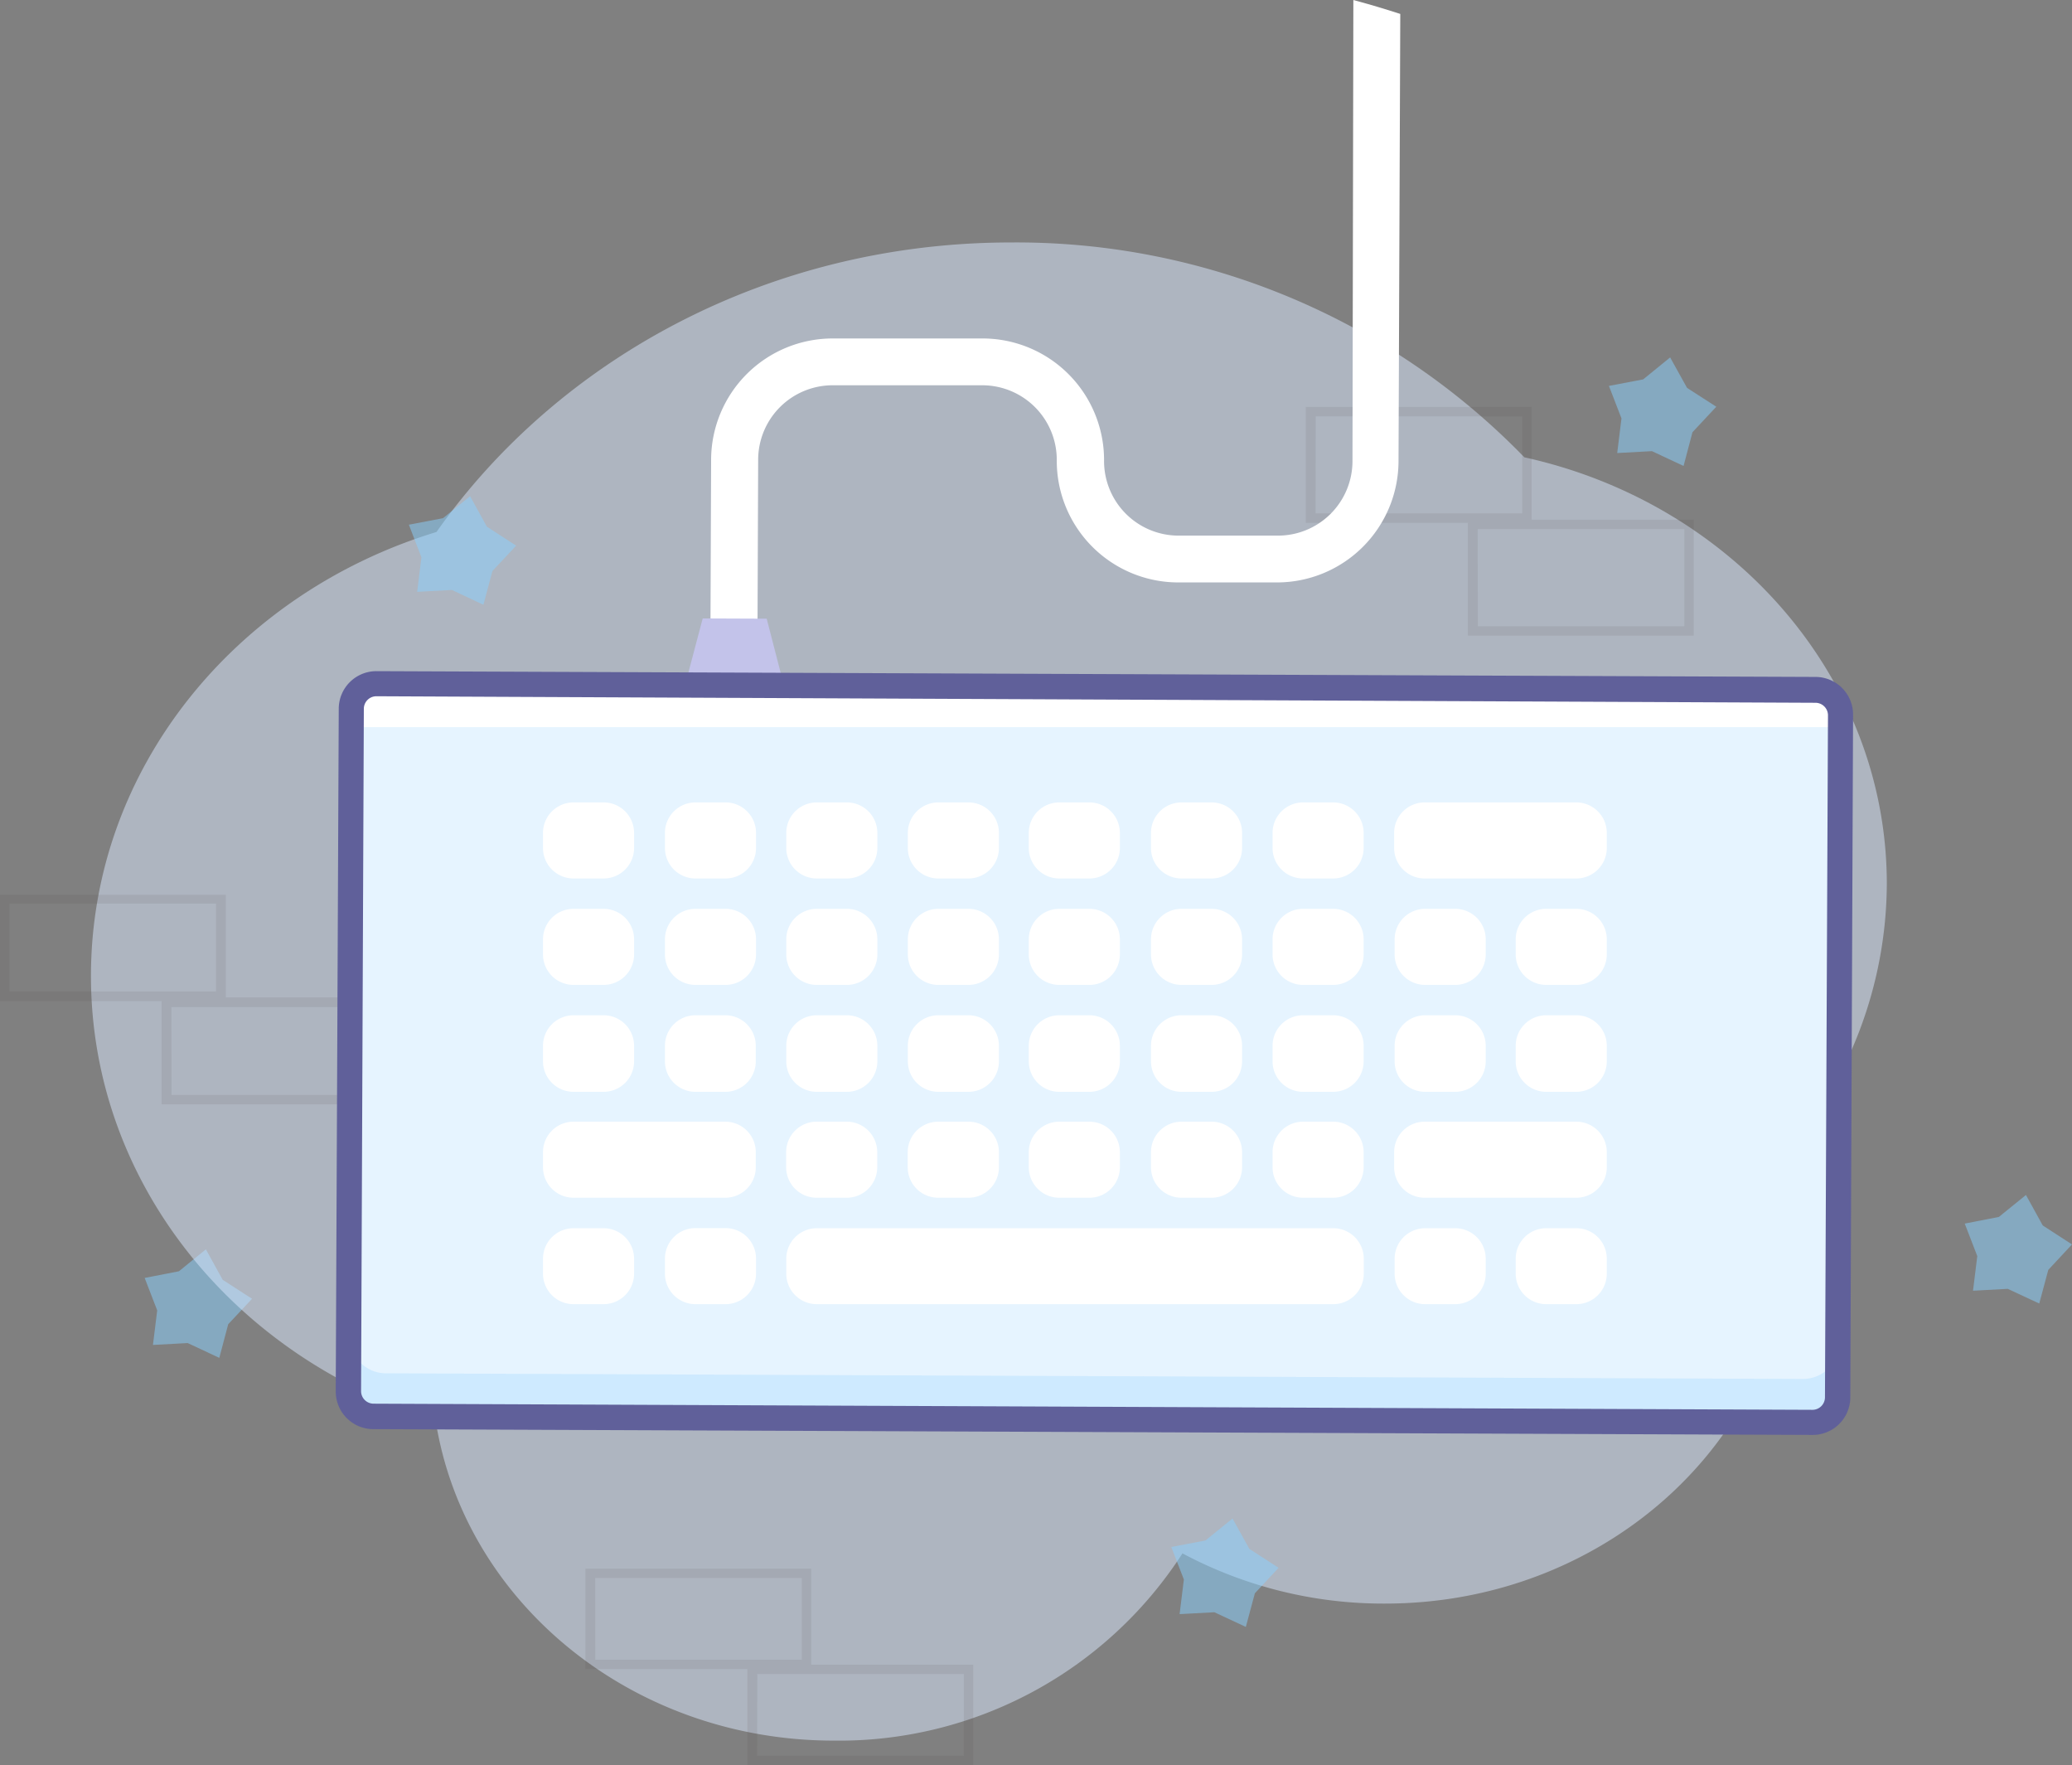 <svg xmlns="http://www.w3.org/2000/svg" viewBox="0 0 165.15 140.65"><rect x="0" y="0" width="165.15" height="140.65" fill="#808080" stroke="none"/><defs><style>.cls-1{fill:#8bd2ff;}.cls-1,.cls-2{opacity:0.5;}.cls-2{fill:#ddebff;}.cls-3{opacity:0.1;}.cls-4{fill:#463e3b;}.cls-5{fill:none;stroke:#fff;stroke-miterlimit:10;stroke-width:3px;}.cls-6{fill:#fff;}.cls-7{fill:#c3c3ea;}.cls-8{fill:#e6f4ff;}.cls-9{fill:#ceeaff;}.cls-10{fill:#60609a;}</style></defs><title>Asset 370</title><g id="Layer_2" data-name="Layer 2"><g id="Layer_1-2" data-name="Layer 1"><polygon class="cls-1" points="17.48 108.2 14.96 107.02 12.19 107.17 12.53 104.42 11.53 101.83 14.26 101.3 16.41 99.55 17.75 101.98 20.09 103.49 18.19 105.52 17.48 108.2"/><path class="cls-2" d="M150.39,70.44c0-16.52-12.33-30.36-28.89-34A56.4,56.4,0,0,0,80.59,19.32c-19.17,0-36,9.18-45.8,23.07-16,4.87-27.54,18.87-27.54,35.38s11.51,30.46,27.46,35.35c2.24,14.47,15.6,25.58,31.76,25.58a32.57,32.57,0,0,0,27.78-14.92,34,34,0,0,0,16.15,4c17.84,0,32.31-13.47,32.31-30.08a28.2,28.2,0,0,0-.55-5.5A33.31,33.31,0,0,0,150.39,70.44Z"/><g class="cls-3"><path class="cls-4" d="M122.08,41.66h-18V32.43h18Zm-17.22-.75h16.47V33.18H104.87Z"/><path class="cls-4" d="M135,50.65H117V41.41h18Zm-17.21-.75h16.46V42.16H117.78Z"/></g><g class="cls-3"><path class="cls-4" d="M64.66,133h-18v-8h18Zm-17.21-.75H63.91v-6.51H47.44Z"/><path class="cls-4" d="M77.57,140.65h-18v-8h18Zm-17.22-.75H76.82v-6.51H60.36Z"/></g><g class="cls-3"><path class="cls-4" d="M18,79.77H0V71.3H18ZM.75,79H17.22V72H.75Z"/><path class="cls-4" d="M30.88,88h-18V79.48h18Zm-17.21-.75H30.13v-7H13.66Z"/></g><polygon class="cls-1" points="134.19 37.13 131.67 35.95 128.9 36.1 129.24 33.34 128.24 30.75 130.97 30.23 133.12 28.48 134.47 30.91 136.8 32.41 134.9 34.44 134.19 37.13"/><polygon class="cls-1" points="162.54 103.87 160.03 102.7 157.26 102.85 157.6 100.09 156.6 97.5 159.32 96.97 161.48 95.22 162.82 97.65 165.15 99.16 163.26 101.19 162.54 103.87"/><polygon class="cls-1" points="38.53 48.19 36.02 47.01 33.25 47.16 33.59 44.41 32.59 41.81 35.31 41.29 37.47 39.54 38.81 41.97 41.14 43.48 39.25 45.5 38.53 48.19"/><polygon class="cls-1" points="99.3 129.64 96.79 128.47 94.02 128.62 94.36 125.86 93.36 123.27 96.08 122.75 98.24 121 99.58 123.42 101.91 124.93 100.02 126.96 99.3 129.64"/><path class="cls-5" d="M85.16,86.69"/><path class="cls-6" d="M111.61,1.11l-.14,35.66a9.69,9.69,0,0,1-9.71,9.64l-7.89,0a9.69,9.69,0,0,1-9.64-9.71,5.94,5.94,0,0,0-5.91-6l-11.89,0a5.94,5.94,0,0,0-6,5.91l-.05,13-3.75,0,.05-13a9.69,9.69,0,0,1,9.71-9.64l11.89,0A9.69,9.69,0,0,1,88,36.68a5.94,5.94,0,0,0,5.91,6l7.89,0a5.94,5.94,0,0,0,6-5.91L107.87,0C109.13.34,110.38.71,111.61,1.11Z"/><polygon class="cls-7" points="62.37 54.18 54.72 54.15 56.01 49.28 61.11 49.3 62.37 54.18"/><rect class="cls-8" x="28.21" y="54.23" width="118.74" height="58.41" rx="2.02" ry="2.02" transform="translate(0.33 -0.35) rotate(0.23)"/><path class="cls-9" d="M146.61,107a2.9,2.9,0,0,1-2.91,2.88l-112.95-.45a2.89,2.89,0,0,1-2.87-2.78v3.21c0,1.6-.71,2.9.89,2.91l116.28.45c1.6,0,1.57-1.29,1.58-2.88l.21-52.62s0-.09,0-.13Z"/><path class="cls-6" d="M147.06,57.94V56.48a1.35,1.35,0,0,0-1.34-1.35l-116-.46A1.35,1.35,0,0,0,28.32,56v1.94Z"/><path class="cls-10" d="M144.46,114.34h0l-114.7-.46a3,3,0,0,1-3-3L27,56.48a3,3,0,0,1,3-3h0l114.7.46a3,3,0,0,1,3,3l-.22,54.37A3,3,0,0,1,144.46,114.34Zm0-2h0a1,1,0,0,0,1-1L145.7,57a1,1,0,0,0-1-1L30,55.48h0a1,1,0,0,0-1,1l-.22,54.37a1,1,0,0,0,1,1Z"/><g id="_05" data-name="05"><path id="button" class="cls-6" d="M48.13,103.92H45.7a2.43,2.43,0,0,1-2.42-2.42v-1.21a2.43,2.43,0,0,1,2.42-2.42h2.42a2.43,2.43,0,0,1,2.42,2.42v1.21A2.43,2.43,0,0,1,48.13,103.92Z"/><path id="button-2" data-name="button" class="cls-6" d="M57.82,103.92H55.4A2.43,2.43,0,0,1,53,101.49v-1.21a2.43,2.43,0,0,1,2.42-2.42h2.42a2.43,2.43,0,0,1,2.42,2.42v1.21A2.43,2.43,0,0,1,57.82,103.92Z"/><path id="button-3" data-name="button" class="cls-6" d="M116,103.92h-2.42a2.43,2.43,0,0,1-2.42-2.42v-1.21a2.43,2.43,0,0,1,2.42-2.42H116a2.43,2.43,0,0,1,2.42,2.42v1.21A2.43,2.43,0,0,1,116,103.92Z"/><path id="button-4" data-name="button" class="cls-6" d="M125.65,103.92h-2.42a2.43,2.43,0,0,1-2.42-2.42v-1.21a2.43,2.43,0,0,1,2.42-2.42h2.42a2.43,2.43,0,0,1,2.42,2.42v1.21A2.43,2.43,0,0,1,125.65,103.92Z"/><path id="button-5" data-name="button" class="cls-6" d="M106.27,103.92H65.09a2.43,2.43,0,0,1-2.42-2.42v-1.21a2.43,2.43,0,0,1,2.42-2.42h41.19a2.43,2.43,0,0,1,2.42,2.42v1.21A2.43,2.43,0,0,1,106.27,103.92Z"/></g><g id="_04" data-name="04"><path id="button-6" data-name="button" class="cls-6" d="M67.51,95.44H65.09A2.43,2.43,0,0,1,62.66,93V91.8a2.43,2.43,0,0,1,2.42-2.42h2.42a2.43,2.43,0,0,1,2.42,2.42V93A2.43,2.43,0,0,1,67.51,95.44Z"/><path id="button-7" data-name="button" class="cls-6" d="M77.2,95.44H74.78A2.43,2.43,0,0,1,72.35,93V91.8a2.43,2.43,0,0,1,2.42-2.42H77.2a2.43,2.43,0,0,1,2.42,2.42V93A2.43,2.43,0,0,1,77.2,95.44Z"/><path id="button-8" data-name="button" class="cls-6" d="M86.89,95.44H84.47A2.43,2.43,0,0,1,82,93V91.8a2.43,2.43,0,0,1,2.42-2.42h2.42a2.43,2.43,0,0,1,2.42,2.42V93A2.43,2.43,0,0,1,86.89,95.44Z"/><path id="button-9" data-name="button" class="cls-6" d="M96.58,95.44H94.16A2.43,2.43,0,0,1,91.74,93V91.8a2.43,2.43,0,0,1,2.42-2.42h2.42A2.43,2.43,0,0,1,99,91.8V93A2.43,2.43,0,0,1,96.58,95.44Z"/><path id="button-10" data-name="button" class="cls-6" d="M106.27,95.44h-2.42A2.43,2.43,0,0,1,101.43,93V91.8a2.43,2.43,0,0,1,2.42-2.42h2.42a2.43,2.43,0,0,1,2.42,2.42V93A2.43,2.43,0,0,1,106.27,95.44Z"/><path id="button-11" data-name="button" class="cls-6" d="M125.65,95.44H113.54A2.43,2.43,0,0,1,111.12,93V91.8a2.43,2.43,0,0,1,2.42-2.42h12.11a2.43,2.43,0,0,1,2.42,2.42V93A2.43,2.43,0,0,1,125.65,95.44Z"/><path id="button-12" data-name="button" class="cls-6" d="M57.82,95.44H45.7A2.43,2.43,0,0,1,43.28,93V91.8a2.43,2.43,0,0,1,2.42-2.42H57.82a2.43,2.43,0,0,1,2.42,2.42V93A2.43,2.43,0,0,1,57.82,95.44Z"/></g><g id="_03" data-name="03"><path id="button-13" data-name="button" class="cls-6" d="M48.13,87H45.7a2.43,2.43,0,0,1-2.42-2.42V83.32A2.43,2.43,0,0,1,45.7,80.9h2.42a2.43,2.43,0,0,1,2.42,2.42v1.21A2.43,2.43,0,0,1,48.13,87Z"/><path id="button-14" data-name="button" class="cls-6" d="M57.82,87H55.4A2.43,2.43,0,0,1,53,84.53V83.32A2.43,2.43,0,0,1,55.4,80.9h2.42a2.43,2.43,0,0,1,2.42,2.42v1.21A2.43,2.43,0,0,1,57.82,87Z"/><path id="button-15" data-name="button" class="cls-6" d="M67.51,87H65.09a2.43,2.43,0,0,1-2.42-2.42V83.32a2.43,2.43,0,0,1,2.42-2.42h2.42a2.43,2.43,0,0,1,2.42,2.42v1.21A2.43,2.43,0,0,1,67.51,87Z"/><path id="button-16" data-name="button" class="cls-6" d="M77.2,87H74.78a2.43,2.43,0,0,1-2.42-2.42V83.32a2.43,2.43,0,0,1,2.42-2.42H77.2a2.43,2.43,0,0,1,2.42,2.42v1.21A2.43,2.43,0,0,1,77.2,87Z"/><path id="button-17" data-name="button" class="cls-6" d="M86.89,87H84.47A2.43,2.43,0,0,1,82,84.53V83.32a2.43,2.43,0,0,1,2.42-2.42h2.42a2.43,2.43,0,0,1,2.42,2.42v1.21A2.43,2.43,0,0,1,86.89,87Z"/><path id="button-18" data-name="button" class="cls-6" d="M96.58,87H94.16a2.43,2.43,0,0,1-2.42-2.42V83.32a2.43,2.43,0,0,1,2.42-2.42h2.42A2.43,2.43,0,0,1,99,83.32v1.21A2.43,2.43,0,0,1,96.58,87Z"/><path id="button-19" data-name="button" class="cls-6" d="M106.27,87h-2.42a2.43,2.43,0,0,1-2.42-2.42V83.32a2.43,2.43,0,0,1,2.42-2.42h2.42a2.43,2.43,0,0,1,2.42,2.42v1.21A2.43,2.43,0,0,1,106.27,87Z"/><path id="button-20" data-name="button" class="cls-6" d="M116,87h-2.42a2.43,2.43,0,0,1-2.42-2.42V83.32a2.43,2.43,0,0,1,2.42-2.42H116a2.43,2.43,0,0,1,2.42,2.42v1.21A2.43,2.43,0,0,1,116,87Z"/><path id="button-21" data-name="button" class="cls-6" d="M125.65,87h-2.42a2.43,2.43,0,0,1-2.42-2.42V83.32a2.43,2.43,0,0,1,2.42-2.42h2.42a2.43,2.43,0,0,1,2.42,2.42v1.21A2.43,2.43,0,0,1,125.65,87Z"/></g><g id="_02" data-name="02"><path id="button-22" data-name="button" class="cls-6" d="M48.13,78.48H45.7a2.43,2.43,0,0,1-2.42-2.42V74.84a2.43,2.43,0,0,1,2.42-2.42h2.42a2.43,2.43,0,0,1,2.42,2.42v1.21A2.43,2.43,0,0,1,48.13,78.48Z"/><path id="button-23" data-name="button" class="cls-6" d="M57.82,78.48H55.4A2.43,2.43,0,0,1,53,76.05V74.84a2.43,2.43,0,0,1,2.42-2.42h2.42a2.43,2.43,0,0,1,2.42,2.42v1.21A2.43,2.43,0,0,1,57.82,78.48Z"/><path id="button-24" data-name="button" class="cls-6" d="M67.51,78.48H65.09a2.43,2.43,0,0,1-2.42-2.42V74.84a2.43,2.43,0,0,1,2.42-2.42h2.42a2.43,2.43,0,0,1,2.42,2.42v1.21A2.43,2.43,0,0,1,67.51,78.48Z"/><path id="button-25" data-name="button" class="cls-6" d="M77.2,78.48H74.78a2.43,2.43,0,0,1-2.42-2.42V74.84a2.43,2.43,0,0,1,2.42-2.42H77.2a2.43,2.43,0,0,1,2.42,2.42v1.21A2.43,2.43,0,0,1,77.2,78.48Z"/><path id="button-26" data-name="button" class="cls-6" d="M86.89,78.48H84.47A2.43,2.43,0,0,1,82,76.05V74.84a2.43,2.43,0,0,1,2.42-2.42h2.42a2.43,2.43,0,0,1,2.42,2.42v1.21A2.43,2.43,0,0,1,86.89,78.48Z"/><path id="button-27" data-name="button" class="cls-6" d="M96.58,78.48H94.16a2.43,2.43,0,0,1-2.42-2.42V74.84a2.43,2.43,0,0,1,2.42-2.42h2.42A2.43,2.43,0,0,1,99,74.84v1.21A2.43,2.43,0,0,1,96.58,78.48Z"/><path id="button-28" data-name="button" class="cls-6" d="M106.27,78.48h-2.42a2.43,2.43,0,0,1-2.42-2.42V74.84a2.43,2.43,0,0,1,2.42-2.42h2.42a2.43,2.43,0,0,1,2.42,2.42v1.21A2.43,2.43,0,0,1,106.27,78.48Z"/><path id="button-29" data-name="button" class="cls-6" d="M116,78.48h-2.42a2.43,2.43,0,0,1-2.42-2.42V74.84a2.43,2.43,0,0,1,2.42-2.42H116a2.43,2.43,0,0,1,2.42,2.42v1.21A2.43,2.43,0,0,1,116,78.48Z"/><path id="button-30" data-name="button" class="cls-6" d="M125.65,78.48h-2.42a2.43,2.43,0,0,1-2.42-2.42V74.84a2.43,2.43,0,0,1,2.42-2.42h2.42a2.43,2.43,0,0,1,2.42,2.42v1.21A2.43,2.43,0,0,1,125.65,78.48Z"/></g><g id="_01" data-name="01"><path id="button-31" data-name="button" class="cls-6" d="M48.13,70H45.7a2.43,2.43,0,0,1-2.42-2.42V66.36a2.43,2.43,0,0,1,2.42-2.42h2.42a2.43,2.43,0,0,1,2.42,2.42v1.21A2.43,2.43,0,0,1,48.13,70Z"/><path id="button-32" data-name="button" class="cls-6" d="M57.82,70H55.4A2.43,2.43,0,0,1,53,67.57V66.36a2.43,2.43,0,0,1,2.42-2.42h2.42a2.43,2.43,0,0,1,2.42,2.42v1.21A2.43,2.43,0,0,1,57.82,70Z"/><path id="button-33" data-name="button" class="cls-6" d="M67.51,70H65.09a2.43,2.43,0,0,1-2.42-2.42V66.36a2.43,2.43,0,0,1,2.42-2.42h2.42a2.43,2.43,0,0,1,2.42,2.42v1.21A2.43,2.43,0,0,1,67.51,70Z"/><path id="button-34" data-name="button" class="cls-6" d="M77.2,70H74.78a2.43,2.43,0,0,1-2.42-2.42V66.36a2.43,2.43,0,0,1,2.42-2.42H77.2a2.43,2.43,0,0,1,2.42,2.42v1.21A2.43,2.43,0,0,1,77.2,70Z"/><path id="button-35" data-name="button" class="cls-6" d="M86.89,70H84.47A2.43,2.43,0,0,1,82,67.57V66.36a2.43,2.43,0,0,1,2.42-2.42h2.42a2.43,2.43,0,0,1,2.42,2.42v1.21A2.43,2.43,0,0,1,86.89,70Z"/><path id="button-36" data-name="button" class="cls-6" d="M96.58,70H94.16a2.43,2.43,0,0,1-2.42-2.42V66.36a2.43,2.43,0,0,1,2.42-2.42h2.42A2.43,2.43,0,0,1,99,66.36v1.21A2.43,2.43,0,0,1,96.58,70Z"/><path id="button-37" data-name="button" class="cls-6" d="M106.27,70h-2.42a2.43,2.43,0,0,1-2.42-2.42V66.36a2.43,2.43,0,0,1,2.42-2.42h2.42a2.43,2.43,0,0,1,2.42,2.42v1.21A2.43,2.43,0,0,1,106.27,70Z"/><path id="button-38" data-name="button" class="cls-6" d="M125.65,70H113.54a2.43,2.43,0,0,1-2.42-2.42V66.36a2.43,2.43,0,0,1,2.42-2.42h12.11a2.43,2.43,0,0,1,2.42,2.42v1.21A2.43,2.43,0,0,1,125.65,70Z"/></g></g></g></svg>